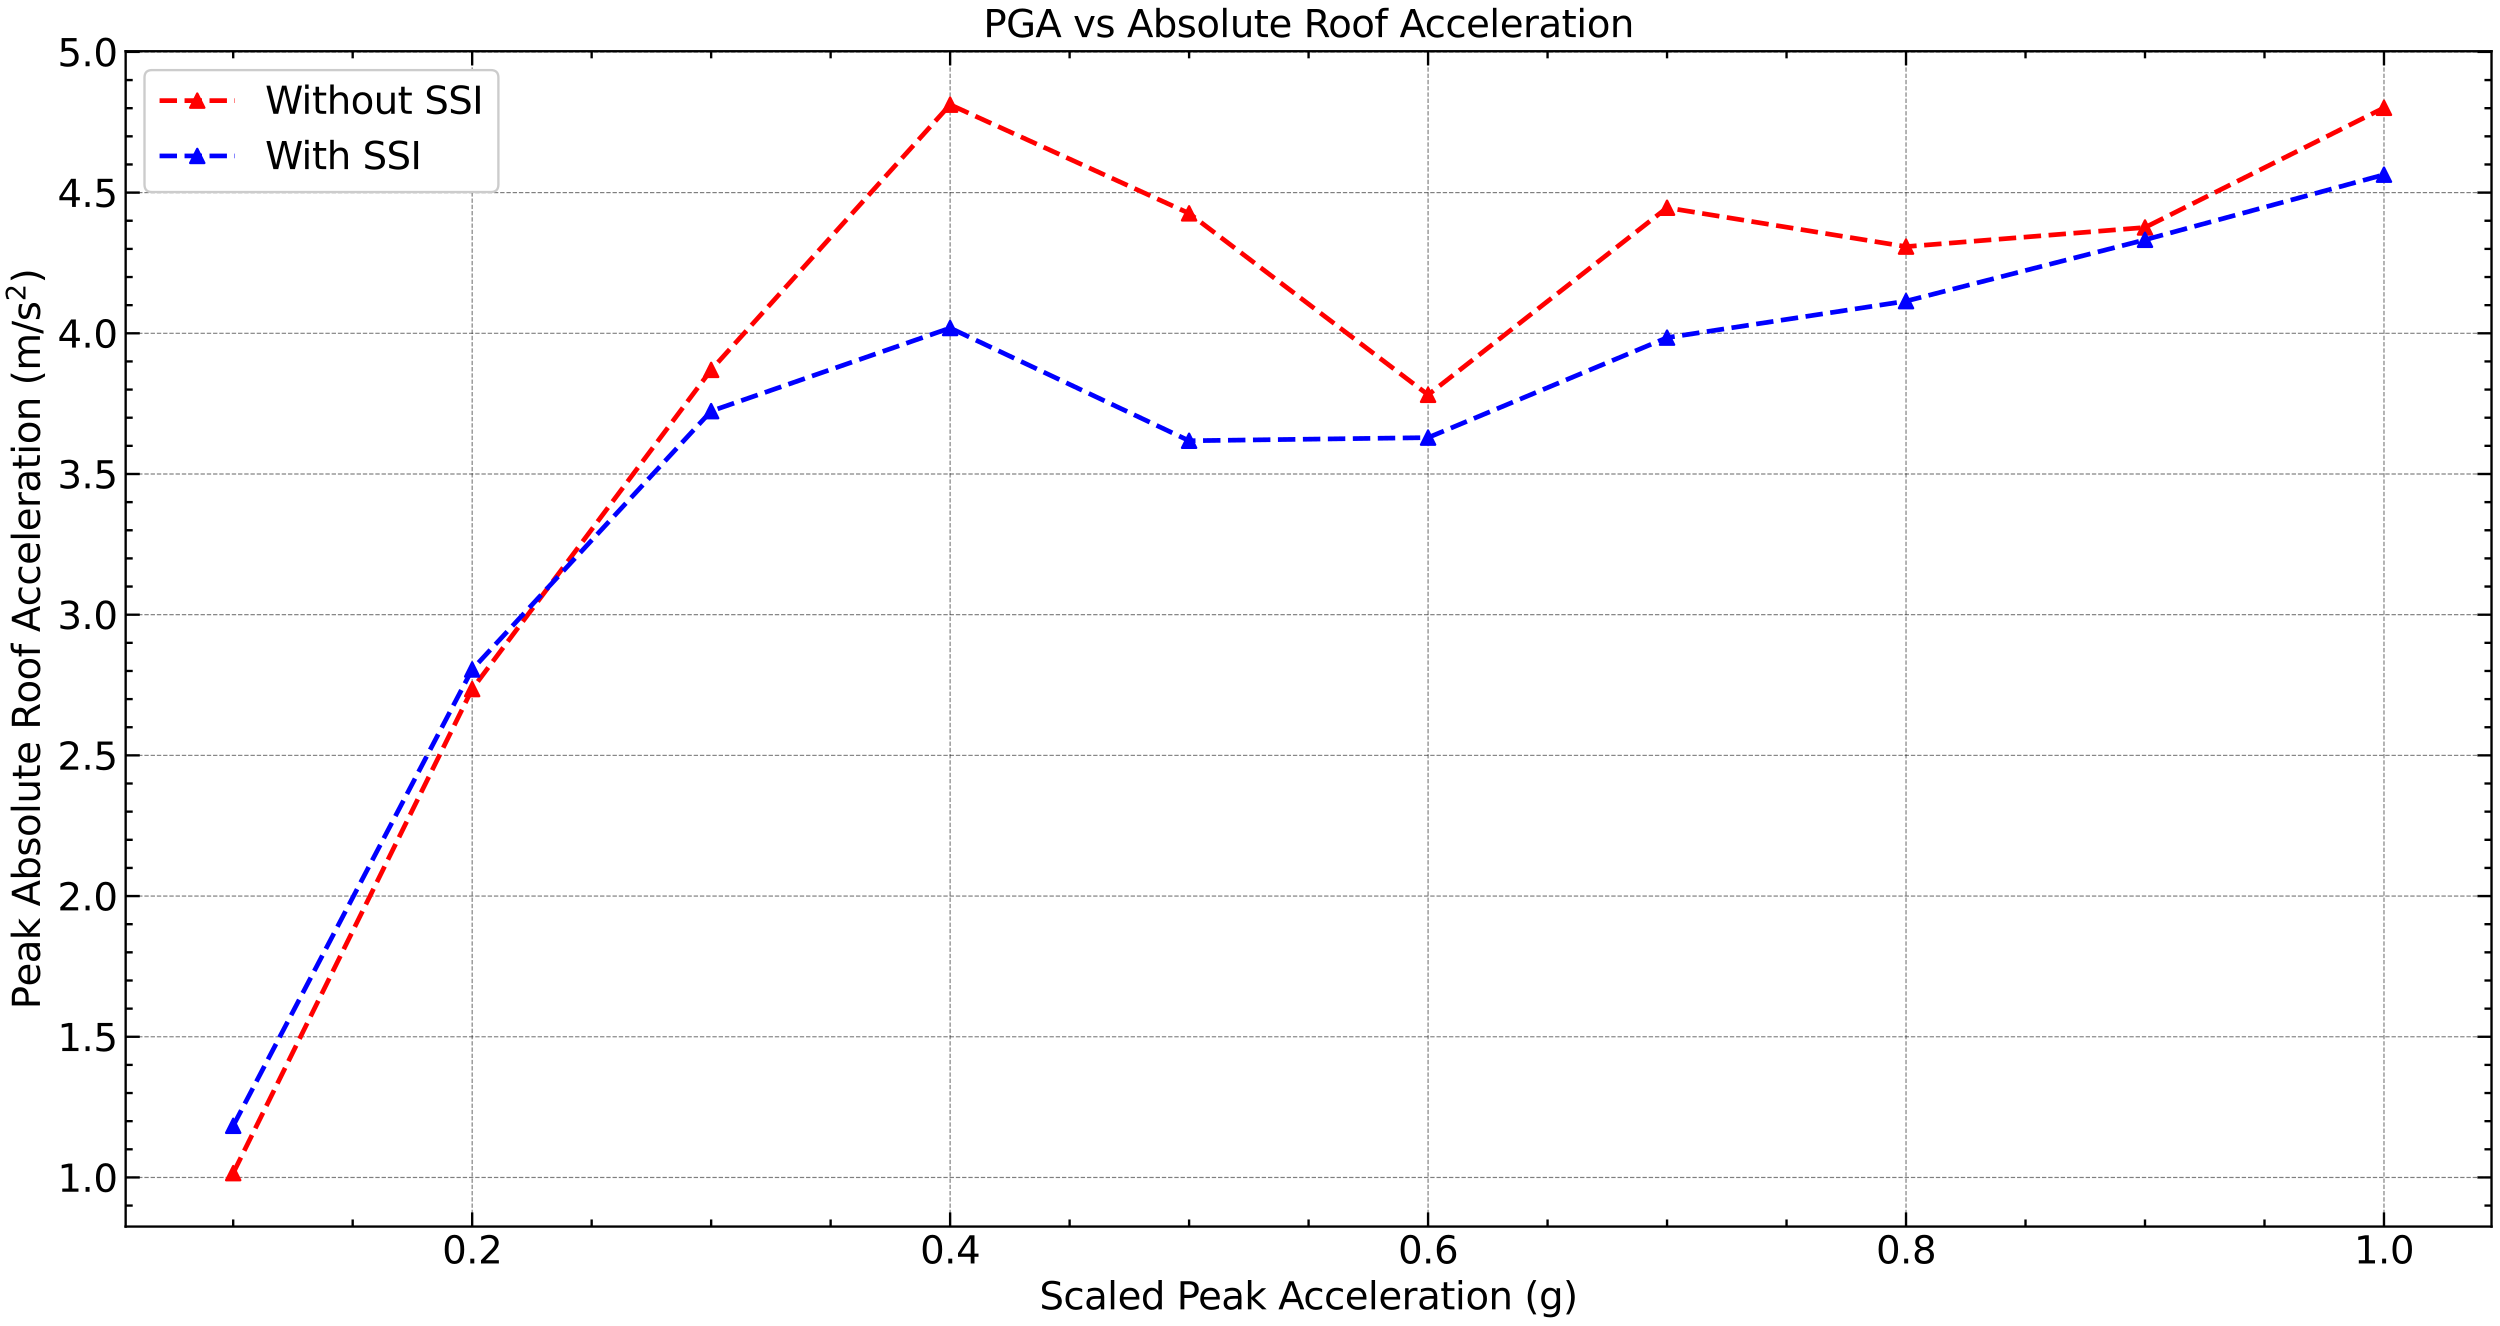 <?xml version="1.0" encoding="utf-8" standalone="no"?>
<!DOCTYPE svg PUBLIC "-//W3C//DTD SVG 1.1//EN"
  "http://www.w3.org/Graphics/SVG/1.1/DTD/svg11.dtd">
<svg xmlns:xlink="http://www.w3.org/1999/xlink" width="1061.345pt" height="562.788pt" viewBox="0 0 1061.345 562.788" xmlns="http://www.w3.org/2000/svg" version="1.1">
 <defs>
  <style type="text/css">*{stroke-linejoin: round; stroke-linecap: butt}</style>
 </defs>
 <g id="figure_1">
  <g id="patch_1">
   <path d="M 0 562.788 
L 1061.345 562.788 
L 1061.345 0 
L 0 0 
z
" style="fill: #ffffff"/>
  </g>
  <g id="axes_1">
   <g id="patch_2">
    <path d="M 53.345 520.717 
L 1057.745 520.717 
L 1057.745 21.758 
L 53.345 21.758 
z
" style="fill: #ffffff"/>
   </g>
   <g id="matplotlib.axis_1">
    <g id="xtick_1">
     <g id="line2d_1">
      <path d="M 200.454 520.717 
L 200.454 21.758 
" clip-path="url(#p9bb91613c3)" style="fill: none; stroke-dasharray: 1.85,0.8; stroke-dashoffset: 0; stroke: #000000; stroke-opacity: 0.5; stroke-width: 0.5"/>
     </g>
     <g id="line2d_2">
      <defs>
       <path id="mefdf644827" d="M 0 0 
L 0 -6 
" style="stroke: #000000"/>
      </defs>
      <g>
       <use xlink:href="#mefdf644827" x="200.454" y="520.717" style="stroke: #000000"/>
      </g>
     </g>
     <g id="line2d_3">
      <defs>
       <path id="mfb02b4ebcb" d="M 0 0 
L 0 6 
" style="stroke: #000000"/>
      </defs>
      <g>
       <use xlink:href="#mfb02b4ebcb" x="200.454" y="21.758" style="stroke: #000000"/>
      </g>
     </g>
     <g id="text_1">
      <!-- 0.2 -->
      <g transform="translate(187.732 536.375) scale(0.16 -0.16)">
       <defs>
        <path id="DejaVuSans-30" d="M 2034 4250 
Q 1547 4250 1301 3770 
Q 1056 3291 1056 2328 
Q 1056 1369 1301 889 
Q 1547 409 2034 409 
Q 2525 409 2770 889 
Q 3016 1369 3016 2328 
Q 3016 3291 2770 3770 
Q 2525 4250 2034 4250 
z
M 2034 4750 
Q 2819 4750 3233 4129 
Q 3647 3509 3647 2328 
Q 3647 1150 3233 529 
Q 2819 -91 2034 -91 
Q 1250 -91 836 529 
Q 422 1150 422 2328 
Q 422 3509 836 4129 
Q 1250 4750 2034 4750 
z
" transform="scale(0.016)"/>
        <path id="DejaVuSans-2e" d="M 684 794 
L 1344 794 
L 1344 0 
L 684 0 
L 684 794 
z
" transform="scale(0.016)"/>
        <path id="DejaVuSans-32" d="M 1228 531 
L 3431 531 
L 3431 0 
L 469 0 
L 469 531 
Q 828 903 1448 1529 
Q 2069 2156 2228 2338 
Q 2531 2678 2651 2914 
Q 2772 3150 2772 3378 
Q 2772 3750 2511 3984 
Q 2250 4219 1831 4219 
Q 1534 4219 1204 4116 
Q 875 4013 500 3803 
L 500 4441 
Q 881 4594 1212 4672 
Q 1544 4750 1819 4750 
Q 2544 4750 2975 4387 
Q 3406 4025 3406 3419 
Q 3406 3131 3298 2873 
Q 3191 2616 2906 2266 
Q 2828 2175 2409 1742 
Q 1991 1309 1228 531 
z
" transform="scale(0.016)"/>
       </defs>
       <use xlink:href="#DejaVuSans-30"/>
       <use xlink:href="#DejaVuSans-2e" x="63.623"/>
       <use xlink:href="#DejaVuSans-32" x="95.41"/>
      </g>
     </g>
    </g>
    <g id="xtick_2">
     <g id="line2d_4">
      <path d="M 403.363 520.717 
L 403.363 21.758 
" clip-path="url(#p9bb91613c3)" style="fill: none; stroke-dasharray: 1.85,0.8; stroke-dashoffset: 0; stroke: #000000; stroke-opacity: 0.5; stroke-width: 0.5"/>
     </g>
     <g id="line2d_5">
      <g>
       <use xlink:href="#mefdf644827" x="403.363" y="520.717" style="stroke: #000000"/>
      </g>
     </g>
     <g id="line2d_6">
      <g>
       <use xlink:href="#mfb02b4ebcb" x="403.363" y="21.758" style="stroke: #000000"/>
      </g>
     </g>
     <g id="text_2">
      <!-- 0.4 -->
      <g transform="translate(390.641 536.375) scale(0.16 -0.16)">
       <defs>
        <path id="DejaVuSans-34" d="M 2419 4116 
L 825 1625 
L 2419 1625 
L 2419 4116 
z
M 2253 4666 
L 3047 4666 
L 3047 1625 
L 3713 1625 
L 3713 1100 
L 3047 1100 
L 3047 0 
L 2419 0 
L 2419 1100 
L 313 1100 
L 313 1709 
L 2253 4666 
z
" transform="scale(0.016)"/>
       </defs>
       <use xlink:href="#DejaVuSans-30"/>
       <use xlink:href="#DejaVuSans-2e" x="63.623"/>
       <use xlink:href="#DejaVuSans-34" x="95.41"/>
      </g>
     </g>
    </g>
    <g id="xtick_3">
     <g id="line2d_7">
      <path d="M 606.272 520.717 
L 606.272 21.758 
" clip-path="url(#p9bb91613c3)" style="fill: none; stroke-dasharray: 1.85,0.8; stroke-dashoffset: 0; stroke: #000000; stroke-opacity: 0.5; stroke-width: 0.5"/>
     </g>
     <g id="line2d_8">
      <g>
       <use xlink:href="#mefdf644827" x="606.272" y="520.717" style="stroke: #000000"/>
      </g>
     </g>
     <g id="line2d_9">
      <g>
       <use xlink:href="#mfb02b4ebcb" x="606.272" y="21.758" style="stroke: #000000"/>
      </g>
     </g>
     <g id="text_3">
      <!-- 0.6 -->
      <g transform="translate(593.55 536.375) scale(0.16 -0.16)">
       <defs>
        <path id="DejaVuSans-36" d="M 2113 2584 
Q 1688 2584 1439 2293 
Q 1191 2003 1191 1497 
Q 1191 994 1439 701 
Q 1688 409 2113 409 
Q 2538 409 2786 701 
Q 3034 994 3034 1497 
Q 3034 2003 2786 2293 
Q 2538 2584 2113 2584 
z
M 3366 4563 
L 3366 3988 
Q 3128 4100 2886 4159 
Q 2644 4219 2406 4219 
Q 1781 4219 1451 3797 
Q 1122 3375 1075 2522 
Q 1259 2794 1537 2939 
Q 1816 3084 2150 3084 
Q 2853 3084 3261 2657 
Q 3669 2231 3669 1497 
Q 3669 778 3244 343 
Q 2819 -91 2113 -91 
Q 1303 -91 875 529 
Q 447 1150 447 2328 
Q 447 3434 972 4092 
Q 1497 4750 2381 4750 
Q 2619 4750 2861 4703 
Q 3103 4656 3366 4563 
z
" transform="scale(0.016)"/>
       </defs>
       <use xlink:href="#DejaVuSans-30"/>
       <use xlink:href="#DejaVuSans-2e" x="63.623"/>
       <use xlink:href="#DejaVuSans-36" x="95.41"/>
      </g>
     </g>
    </g>
    <g id="xtick_4">
     <g id="line2d_10">
      <path d="M 809.181 520.717 
L 809.181 21.758 
" clip-path="url(#p9bb91613c3)" style="fill: none; stroke-dasharray: 1.85,0.8; stroke-dashoffset: 0; stroke: #000000; stroke-opacity: 0.5; stroke-width: 0.5"/>
     </g>
     <g id="line2d_11">
      <g>
       <use xlink:href="#mefdf644827" x="809.181" y="520.717" style="stroke: #000000"/>
      </g>
     </g>
     <g id="line2d_12">
      <g>
       <use xlink:href="#mfb02b4ebcb" x="809.181" y="21.758" style="stroke: #000000"/>
      </g>
     </g>
     <g id="text_4">
      <!-- 0.8 -->
      <g transform="translate(796.459 536.375) scale(0.16 -0.16)">
       <defs>
        <path id="DejaVuSans-38" d="M 2034 2216 
Q 1584 2216 1326 1975 
Q 1069 1734 1069 1313 
Q 1069 891 1326 650 
Q 1584 409 2034 409 
Q 2484 409 2743 651 
Q 3003 894 3003 1313 
Q 3003 1734 2745 1975 
Q 2488 2216 2034 2216 
z
M 1403 2484 
Q 997 2584 770 2862 
Q 544 3141 544 3541 
Q 544 4100 942 4425 
Q 1341 4750 2034 4750 
Q 2731 4750 3128 4425 
Q 3525 4100 3525 3541 
Q 3525 3141 3298 2862 
Q 3072 2584 2669 2484 
Q 3125 2378 3379 2068 
Q 3634 1759 3634 1313 
Q 3634 634 3220 271 
Q 2806 -91 2034 -91 
Q 1263 -91 848 271 
Q 434 634 434 1313 
Q 434 1759 690 2068 
Q 947 2378 1403 2484 
z
M 1172 3481 
Q 1172 3119 1398 2916 
Q 1625 2713 2034 2713 
Q 2441 2713 2670 2916 
Q 2900 3119 2900 3481 
Q 2900 3844 2670 4047 
Q 2441 4250 2034 4250 
Q 1625 4250 1398 4047 
Q 1172 3844 1172 3481 
z
" transform="scale(0.016)"/>
       </defs>
       <use xlink:href="#DejaVuSans-30"/>
       <use xlink:href="#DejaVuSans-2e" x="63.623"/>
       <use xlink:href="#DejaVuSans-38" x="95.41"/>
      </g>
     </g>
    </g>
    <g id="xtick_5">
     <g id="line2d_13">
      <path d="M 1012.09 520.717 
L 1012.09 21.758 
" clip-path="url(#p9bb91613c3)" style="fill: none; stroke-dasharray: 1.85,0.8; stroke-dashoffset: 0; stroke: #000000; stroke-opacity: 0.5; stroke-width: 0.5"/>
     </g>
     <g id="line2d_14">
      <g>
       <use xlink:href="#mefdf644827" x="1012.09" y="520.717" style="stroke: #000000"/>
      </g>
     </g>
     <g id="line2d_15">
      <g>
       <use xlink:href="#mfb02b4ebcb" x="1012.09" y="21.758" style="stroke: #000000"/>
      </g>
     </g>
     <g id="text_5">
      <!-- 1.0 -->
      <g transform="translate(999.368 536.375) scale(0.16 -0.16)">
       <defs>
        <path id="DejaVuSans-31" d="M 794 531 
L 1825 531 
L 1825 4091 
L 703 3866 
L 703 4441 
L 1819 4666 
L 2450 4666 
L 2450 531 
L 3481 531 
L 3481 0 
L 794 0 
L 794 531 
z
" transform="scale(0.016)"/>
       </defs>
       <use xlink:href="#DejaVuSans-31"/>
       <use xlink:href="#DejaVuSans-2e" x="63.623"/>
       <use xlink:href="#DejaVuSans-30" x="95.41"/>
      </g>
     </g>
    </g>
    <g id="xtick_6">
     <g id="line2d_16">
      <defs>
       <path id="m43e5dad229" d="M 0 0 
L 0 -3 
" style="stroke: #000000"/>
      </defs>
      <g>
       <use xlink:href="#m43e5dad229" x="99" y="520.717" style="stroke: #000000"/>
      </g>
     </g>
     <g id="line2d_17">
      <defs>
       <path id="meaf999404d" d="M 0 0 
L 0 3 
" style="stroke: #000000"/>
      </defs>
      <g>
       <use xlink:href="#meaf999404d" x="99" y="21.758" style="stroke: #000000"/>
      </g>
     </g>
    </g>
    <g id="xtick_7">
     <g id="line2d_18">
      <g>
       <use xlink:href="#m43e5dad229" x="149.727" y="520.717" style="stroke: #000000"/>
      </g>
     </g>
     <g id="line2d_19">
      <g>
       <use xlink:href="#meaf999404d" x="149.727" y="21.758" style="stroke: #000000"/>
      </g>
     </g>
    </g>
    <g id="xtick_8">
     <g id="line2d_20">
      <g>
       <use xlink:href="#m43e5dad229" x="251.181" y="520.717" style="stroke: #000000"/>
      </g>
     </g>
     <g id="line2d_21">
      <g>
       <use xlink:href="#meaf999404d" x="251.181" y="21.758" style="stroke: #000000"/>
      </g>
     </g>
    </g>
    <g id="xtick_9">
     <g id="line2d_22">
      <g>
       <use xlink:href="#m43e5dad229" x="301.909" y="520.717" style="stroke: #000000"/>
      </g>
     </g>
     <g id="line2d_23">
      <g>
       <use xlink:href="#meaf999404d" x="301.909" y="21.758" style="stroke: #000000"/>
      </g>
     </g>
    </g>
    <g id="xtick_10">
     <g id="line2d_24">
      <g>
       <use xlink:href="#m43e5dad229" x="352.636" y="520.717" style="stroke: #000000"/>
      </g>
     </g>
     <g id="line2d_25">
      <g>
       <use xlink:href="#meaf999404d" x="352.636" y="21.758" style="stroke: #000000"/>
      </g>
     </g>
    </g>
    <g id="xtick_11">
     <g id="line2d_26">
      <g>
       <use xlink:href="#m43e5dad229" x="454.09" y="520.717" style="stroke: #000000"/>
      </g>
     </g>
     <g id="line2d_27">
      <g>
       <use xlink:href="#meaf999404d" x="454.09" y="21.758" style="stroke: #000000"/>
      </g>
     </g>
    </g>
    <g id="xtick_12">
     <g id="line2d_28">
      <g>
       <use xlink:href="#m43e5dad229" x="504.818" y="520.717" style="stroke: #000000"/>
      </g>
     </g>
     <g id="line2d_29">
      <g>
       <use xlink:href="#meaf999404d" x="504.818" y="21.758" style="stroke: #000000"/>
      </g>
     </g>
    </g>
    <g id="xtick_13">
     <g id="line2d_30">
      <g>
       <use xlink:href="#m43e5dad229" x="555.545" y="520.717" style="stroke: #000000"/>
      </g>
     </g>
     <g id="line2d_31">
      <g>
       <use xlink:href="#meaf999404d" x="555.545" y="21.758" style="stroke: #000000"/>
      </g>
     </g>
    </g>
    <g id="xtick_14">
     <g id="line2d_32">
      <g>
       <use xlink:href="#m43e5dad229" x="657" y="520.717" style="stroke: #000000"/>
      </g>
     </g>
     <g id="line2d_33">
      <g>
       <use xlink:href="#meaf999404d" x="657" y="21.758" style="stroke: #000000"/>
      </g>
     </g>
    </g>
    <g id="xtick_15">
     <g id="line2d_34">
      <g>
       <use xlink:href="#m43e5dad229" x="707.727" y="520.717" style="stroke: #000000"/>
      </g>
     </g>
     <g id="line2d_35">
      <g>
       <use xlink:href="#meaf999404d" x="707.727" y="21.758" style="stroke: #000000"/>
      </g>
     </g>
    </g>
    <g id="xtick_16">
     <g id="line2d_36">
      <g>
       <use xlink:href="#m43e5dad229" x="758.454" y="520.717" style="stroke: #000000"/>
      </g>
     </g>
     <g id="line2d_37">
      <g>
       <use xlink:href="#meaf999404d" x="758.454" y="21.758" style="stroke: #000000"/>
      </g>
     </g>
    </g>
    <g id="xtick_17">
     <g id="line2d_38">
      <g>
       <use xlink:href="#m43e5dad229" x="859.909" y="520.717" style="stroke: #000000"/>
      </g>
     </g>
     <g id="line2d_39">
      <g>
       <use xlink:href="#meaf999404d" x="859.909" y="21.758" style="stroke: #000000"/>
      </g>
     </g>
    </g>
    <g id="xtick_18">
     <g id="line2d_40">
      <g>
       <use xlink:href="#m43e5dad229" x="910.636" y="520.717" style="stroke: #000000"/>
      </g>
     </g>
     <g id="line2d_41">
      <g>
       <use xlink:href="#meaf999404d" x="910.636" y="21.758" style="stroke: #000000"/>
      </g>
     </g>
    </g>
    <g id="xtick_19">
     <g id="line2d_42">
      <g>
       <use xlink:href="#m43e5dad229" x="961.363" y="520.717" style="stroke: #000000"/>
      </g>
     </g>
     <g id="line2d_43">
      <g>
       <use xlink:href="#meaf999404d" x="961.363" y="21.758" style="stroke: #000000"/>
      </g>
     </g>
    </g>
    <g id="text_6">
     <!-- Scaled Peak Acceleration (g) -->
     <g transform="translate(441.289 555.86) scale(0.16 -0.16)">
      <defs>
       <path id="DejaVuSans-53" d="M 3425 4513 
L 3425 3897 
Q 3066 4069 2747 4153 
Q 2428 4238 2131 4238 
Q 1616 4238 1336 4038 
Q 1056 3838 1056 3469 
Q 1056 3159 1242 3001 
Q 1428 2844 1947 2747 
L 2328 2669 
Q 3034 2534 3370 2195 
Q 3706 1856 3706 1288 
Q 3706 609 3251 259 
Q 2797 -91 1919 -91 
Q 1588 -91 1214 -16 
Q 841 59 441 206 
L 441 856 
Q 825 641 1194 531 
Q 1563 422 1919 422 
Q 2459 422 2753 634 
Q 3047 847 3047 1241 
Q 3047 1584 2836 1778 
Q 2625 1972 2144 2069 
L 1759 2144 
Q 1053 2284 737 2584 
Q 422 2884 422 3419 
Q 422 4038 858 4394 
Q 1294 4750 2059 4750 
Q 2388 4750 2728 4690 
Q 3069 4631 3425 4513 
z
" transform="scale(0.016)"/>
       <path id="DejaVuSans-63" d="M 3122 3366 
L 3122 2828 
Q 2878 2963 2633 3030 
Q 2388 3097 2138 3097 
Q 1578 3097 1268 2742 
Q 959 2388 959 1747 
Q 959 1106 1268 751 
Q 1578 397 2138 397 
Q 2388 397 2633 464 
Q 2878 531 3122 666 
L 3122 134 
Q 2881 22 2623 -34 
Q 2366 -91 2075 -91 
Q 1284 -91 818 406 
Q 353 903 353 1747 
Q 353 2603 823 3093 
Q 1294 3584 2113 3584 
Q 2378 3584 2631 3529 
Q 2884 3475 3122 3366 
z
" transform="scale(0.016)"/>
       <path id="DejaVuSans-61" d="M 2194 1759 
Q 1497 1759 1228 1600 
Q 959 1441 959 1056 
Q 959 750 1161 570 
Q 1363 391 1709 391 
Q 2188 391 2477 730 
Q 2766 1069 2766 1631 
L 2766 1759 
L 2194 1759 
z
M 3341 1997 
L 3341 0 
L 2766 0 
L 2766 531 
Q 2569 213 2275 61 
Q 1981 -91 1556 -91 
Q 1019 -91 701 211 
Q 384 513 384 1019 
Q 384 1609 779 1909 
Q 1175 2209 1959 2209 
L 2766 2209 
L 2766 2266 
Q 2766 2663 2505 2880 
Q 2244 3097 1772 3097 
Q 1472 3097 1187 3025 
Q 903 2953 641 2809 
L 641 3341 
Q 956 3463 1253 3523 
Q 1550 3584 1831 3584 
Q 2591 3584 2966 3190 
Q 3341 2797 3341 1997 
z
" transform="scale(0.016)"/>
       <path id="DejaVuSans-6c" d="M 603 4863 
L 1178 4863 
L 1178 0 
L 603 0 
L 603 4863 
z
" transform="scale(0.016)"/>
       <path id="DejaVuSans-65" d="M 3597 1894 
L 3597 1613 
L 953 1613 
Q 991 1019 1311 708 
Q 1631 397 2203 397 
Q 2534 397 2845 478 
Q 3156 559 3463 722 
L 3463 178 
Q 3153 47 2828 -22 
Q 2503 -91 2169 -91 
Q 1331 -91 842 396 
Q 353 884 353 1716 
Q 353 2575 817 3079 
Q 1281 3584 2069 3584 
Q 2775 3584 3186 3129 
Q 3597 2675 3597 1894 
z
M 3022 2063 
Q 3016 2534 2758 2815 
Q 2500 3097 2075 3097 
Q 1594 3097 1305 2825 
Q 1016 2553 972 2059 
L 3022 2063 
z
" transform="scale(0.016)"/>
       <path id="DejaVuSans-64" d="M 2906 2969 
L 2906 4863 
L 3481 4863 
L 3481 0 
L 2906 0 
L 2906 525 
Q 2725 213 2448 61 
Q 2172 -91 1784 -91 
Q 1150 -91 751 415 
Q 353 922 353 1747 
Q 353 2572 751 3078 
Q 1150 3584 1784 3584 
Q 2172 3584 2448 3432 
Q 2725 3281 2906 2969 
z
M 947 1747 
Q 947 1113 1208 752 
Q 1469 391 1925 391 
Q 2381 391 2643 752 
Q 2906 1113 2906 1747 
Q 2906 2381 2643 2742 
Q 2381 3103 1925 3103 
Q 1469 3103 1208 2742 
Q 947 2381 947 1747 
z
" transform="scale(0.016)"/>
       <path id="DejaVuSans-20" transform="scale(0.016)"/>
       <path id="DejaVuSans-50" d="M 1259 4147 
L 1259 2394 
L 2053 2394 
Q 2494 2394 2734 2622 
Q 2975 2850 2975 3272 
Q 2975 3691 2734 3919 
Q 2494 4147 2053 4147 
L 1259 4147 
z
M 628 4666 
L 2053 4666 
Q 2838 4666 3239 4311 
Q 3641 3956 3641 3272 
Q 3641 2581 3239 2228 
Q 2838 1875 2053 1875 
L 1259 1875 
L 1259 0 
L 628 0 
L 628 4666 
z
" transform="scale(0.016)"/>
       <path id="DejaVuSans-6b" d="M 581 4863 
L 1159 4863 
L 1159 1991 
L 2875 3500 
L 3609 3500 
L 1753 1863 
L 3688 0 
L 2938 0 
L 1159 1709 
L 1159 0 
L 581 0 
L 581 4863 
z
" transform="scale(0.016)"/>
       <path id="DejaVuSans-41" d="M 2188 4044 
L 1331 1722 
L 3047 1722 
L 2188 4044 
z
M 1831 4666 
L 2547 4666 
L 4325 0 
L 3669 0 
L 3244 1197 
L 1141 1197 
L 716 0 
L 50 0 
L 1831 4666 
z
" transform="scale(0.016)"/>
       <path id="DejaVuSans-72" d="M 2631 2963 
Q 2534 3019 2420 3045 
Q 2306 3072 2169 3072 
Q 1681 3072 1420 2755 
Q 1159 2438 1159 1844 
L 1159 0 
L 581 0 
L 581 3500 
L 1159 3500 
L 1159 2956 
Q 1341 3275 1631 3429 
Q 1922 3584 2338 3584 
Q 2397 3584 2469 3576 
Q 2541 3569 2628 3553 
L 2631 2963 
z
" transform="scale(0.016)"/>
       <path id="DejaVuSans-74" d="M 1172 4494 
L 1172 3500 
L 2356 3500 
L 2356 3053 
L 1172 3053 
L 1172 1153 
Q 1172 725 1289 603 
Q 1406 481 1766 481 
L 2356 481 
L 2356 0 
L 1766 0 
Q 1100 0 847 248 
Q 594 497 594 1153 
L 594 3053 
L 172 3053 
L 172 3500 
L 594 3500 
L 594 4494 
L 1172 4494 
z
" transform="scale(0.016)"/>
       <path id="DejaVuSans-69" d="M 603 3500 
L 1178 3500 
L 1178 0 
L 603 0 
L 603 3500 
z
M 603 4863 
L 1178 4863 
L 1178 4134 
L 603 4134 
L 603 4863 
z
" transform="scale(0.016)"/>
       <path id="DejaVuSans-6f" d="M 1959 3097 
Q 1497 3097 1228 2736 
Q 959 2375 959 1747 
Q 959 1119 1226 758 
Q 1494 397 1959 397 
Q 2419 397 2687 759 
Q 2956 1122 2956 1747 
Q 2956 2369 2687 2733 
Q 2419 3097 1959 3097 
z
M 1959 3584 
Q 2709 3584 3137 3096 
Q 3566 2609 3566 1747 
Q 3566 888 3137 398 
Q 2709 -91 1959 -91 
Q 1206 -91 779 398 
Q 353 888 353 1747 
Q 353 2609 779 3096 
Q 1206 3584 1959 3584 
z
" transform="scale(0.016)"/>
       <path id="DejaVuSans-6e" d="M 3513 2113 
L 3513 0 
L 2938 0 
L 2938 2094 
Q 2938 2591 2744 2837 
Q 2550 3084 2163 3084 
Q 1697 3084 1428 2787 
Q 1159 2491 1159 1978 
L 1159 0 
L 581 0 
L 581 3500 
L 1159 3500 
L 1159 2956 
Q 1366 3272 1645 3428 
Q 1925 3584 2291 3584 
Q 2894 3584 3203 3211 
Q 3513 2838 3513 2113 
z
" transform="scale(0.016)"/>
       <path id="DejaVuSans-28" d="M 1984 4856 
Q 1566 4138 1362 3434 
Q 1159 2731 1159 2009 
Q 1159 1288 1364 580 
Q 1569 -128 1984 -844 
L 1484 -844 
Q 1016 -109 783 600 
Q 550 1309 550 2009 
Q 550 2706 781 3412 
Q 1013 4119 1484 4856 
L 1984 4856 
z
" transform="scale(0.016)"/>
       <path id="DejaVuSans-67" d="M 2906 1791 
Q 2906 2416 2648 2759 
Q 2391 3103 1925 3103 
Q 1463 3103 1205 2759 
Q 947 2416 947 1791 
Q 947 1169 1205 825 
Q 1463 481 1925 481 
Q 2391 481 2648 825 
Q 2906 1169 2906 1791 
z
M 3481 434 
Q 3481 -459 3084 -895 
Q 2688 -1331 1869 -1331 
Q 1566 -1331 1297 -1286 
Q 1028 -1241 775 -1147 
L 775 -588 
Q 1028 -725 1275 -790 
Q 1522 -856 1778 -856 
Q 2344 -856 2625 -561 
Q 2906 -266 2906 331 
L 2906 616 
Q 2728 306 2450 153 
Q 2172 0 1784 0 
Q 1141 0 747 490 
Q 353 981 353 1791 
Q 353 2603 747 3093 
Q 1141 3584 1784 3584 
Q 2172 3584 2450 3431 
Q 2728 3278 2906 2969 
L 2906 3500 
L 3481 3500 
L 3481 434 
z
" transform="scale(0.016)"/>
       <path id="DejaVuSans-29" d="M 513 4856 
L 1013 4856 
Q 1481 4119 1714 3412 
Q 1947 2706 1947 2009 
Q 1947 1309 1714 600 
Q 1481 -109 1013 -844 
L 513 -844 
Q 928 -128 1133 580 
Q 1338 1288 1338 2009 
Q 1338 2731 1133 3434 
Q 928 4138 513 4856 
z
" transform="scale(0.016)"/>
      </defs>
      <use xlink:href="#DejaVuSans-53"/>
      <use xlink:href="#DejaVuSans-63" x="63.477"/>
      <use xlink:href="#DejaVuSans-61" x="118.457"/>
      <use xlink:href="#DejaVuSans-6c" x="179.736"/>
      <use xlink:href="#DejaVuSans-65" x="207.52"/>
      <use xlink:href="#DejaVuSans-64" x="269.043"/>
      <use xlink:href="#DejaVuSans-20" x="332.52"/>
      <use xlink:href="#DejaVuSans-50" x="364.307"/>
      <use xlink:href="#DejaVuSans-65" x="420.984"/>
      <use xlink:href="#DejaVuSans-61" x="482.508"/>
      <use xlink:href="#DejaVuSans-6b" x="543.787"/>
      <use xlink:href="#DejaVuSans-20" x="601.697"/>
      <use xlink:href="#DejaVuSans-41" x="633.484"/>
      <use xlink:href="#DejaVuSans-63" x="700.143"/>
      <use xlink:href="#DejaVuSans-63" x="755.123"/>
      <use xlink:href="#DejaVuSans-65" x="810.104"/>
      <use xlink:href="#DejaVuSans-6c" x="871.627"/>
      <use xlink:href="#DejaVuSans-65" x="899.41"/>
      <use xlink:href="#DejaVuSans-72" x="960.934"/>
      <use xlink:href="#DejaVuSans-61" x="1002.047"/>
      <use xlink:href="#DejaVuSans-74" x="1063.326"/>
      <use xlink:href="#DejaVuSans-69" x="1102.535"/>
      <use xlink:href="#DejaVuSans-6f" x="1130.318"/>
      <use xlink:href="#DejaVuSans-6e" x="1191.5"/>
      <use xlink:href="#DejaVuSans-20" x="1254.879"/>
      <use xlink:href="#DejaVuSans-28" x="1286.666"/>
      <use xlink:href="#DejaVuSans-67" x="1325.68"/>
      <use xlink:href="#DejaVuSans-29" x="1389.156"/>
     </g>
    </g>
   </g>
   <g id="matplotlib.axis_2">
    <g id="ytick_1">
     <g id="line2d_44">
      <path d="M 53.345 499.872 
L 1057.745 499.872 
" clip-path="url(#p9bb91613c3)" style="fill: none; stroke-dasharray: 1.85,0.8; stroke-dashoffset: 0; stroke: #000000; stroke-opacity: 0.5; stroke-width: 0.5"/>
     </g>
     <g id="line2d_45">
      <defs>
       <path id="me4b2b09ee4" d="M 0 0 
L 6 0 
" style="stroke: #000000"/>
      </defs>
      <g>
       <use xlink:href="#me4b2b09ee4" x="53.345" y="499.872" style="stroke: #000000"/>
      </g>
     </g>
     <g id="line2d_46">
      <defs>
       <path id="mfc0354e6c9" d="M 0 0 
L -6 0 
" style="stroke: #000000"/>
      </defs>
      <g>
       <use xlink:href="#mfc0354e6c9" x="1057.745" y="499.872" style="stroke: #000000"/>
      </g>
     </g>
     <g id="text_7">
      <!-- 1.0 -->
      <g transform="translate(24.4 505.95) scale(0.16 -0.16)">
       <use xlink:href="#DejaVuSans-31"/>
       <use xlink:href="#DejaVuSans-2e" x="63.623"/>
       <use xlink:href="#DejaVuSans-30" x="95.41"/>
      </g>
     </g>
    </g>
    <g id="ytick_2">
     <g id="line2d_47">
      <path d="M 53.345 440.143 
L 1057.745 440.143 
" clip-path="url(#p9bb91613c3)" style="fill: none; stroke-dasharray: 1.85,0.8; stroke-dashoffset: 0; stroke: #000000; stroke-opacity: 0.5; stroke-width: 0.5"/>
     </g>
     <g id="line2d_48">
      <g>
       <use xlink:href="#me4b2b09ee4" x="53.345" y="440.143" style="stroke: #000000"/>
      </g>
     </g>
     <g id="line2d_49">
      <g>
       <use xlink:href="#mfc0354e6c9" x="1057.745" y="440.143" style="stroke: #000000"/>
      </g>
     </g>
     <g id="text_8">
      <!-- 1.5 -->
      <g transform="translate(24.4 446.222) scale(0.16 -0.16)">
       <defs>
        <path id="DejaVuSans-35" d="M 691 4666 
L 3169 4666 
L 3169 4134 
L 1269 4134 
L 1269 2991 
Q 1406 3038 1543 3061 
Q 1681 3084 1819 3084 
Q 2600 3084 3056 2656 
Q 3513 2228 3513 1497 
Q 3513 744 3044 326 
Q 2575 -91 1722 -91 
Q 1428 -91 1123 -41 
Q 819 9 494 109 
L 494 744 
Q 775 591 1075 516 
Q 1375 441 1709 441 
Q 2250 441 2565 725 
Q 2881 1009 2881 1497 
Q 2881 1984 2565 2268 
Q 2250 2553 1709 2553 
Q 1456 2553 1204 2497 
Q 953 2441 691 2322 
L 691 4666 
z
" transform="scale(0.016)"/>
       </defs>
       <use xlink:href="#DejaVuSans-31"/>
       <use xlink:href="#DejaVuSans-2e" x="63.623"/>
       <use xlink:href="#DejaVuSans-35" x="95.41"/>
      </g>
     </g>
    </g>
    <g id="ytick_3">
     <g id="line2d_50">
      <path d="M 53.345 380.414 
L 1057.745 380.414 
" clip-path="url(#p9bb91613c3)" style="fill: none; stroke-dasharray: 1.85,0.8; stroke-dashoffset: 0; stroke: #000000; stroke-opacity: 0.5; stroke-width: 0.5"/>
     </g>
     <g id="line2d_51">
      <g>
       <use xlink:href="#me4b2b09ee4" x="53.345" y="380.414" style="stroke: #000000"/>
      </g>
     </g>
     <g id="line2d_52">
      <g>
       <use xlink:href="#mfc0354e6c9" x="1057.745" y="380.414" style="stroke: #000000"/>
      </g>
     </g>
     <g id="text_9">
      <!-- 2.0 -->
      <g transform="translate(24.4 386.493) scale(0.16 -0.16)">
       <use xlink:href="#DejaVuSans-32"/>
       <use xlink:href="#DejaVuSans-2e" x="63.623"/>
       <use xlink:href="#DejaVuSans-30" x="95.41"/>
      </g>
     </g>
    </g>
    <g id="ytick_4">
     <g id="line2d_53">
      <path d="M 53.345 320.685 
L 1057.745 320.685 
" clip-path="url(#p9bb91613c3)" style="fill: none; stroke-dasharray: 1.85,0.8; stroke-dashoffset: 0; stroke: #000000; stroke-opacity: 0.5; stroke-width: 0.5"/>
     </g>
     <g id="line2d_54">
      <g>
       <use xlink:href="#me4b2b09ee4" x="53.345" y="320.685" style="stroke: #000000"/>
      </g>
     </g>
     <g id="line2d_55">
      <g>
       <use xlink:href="#mfc0354e6c9" x="1057.745" y="320.685" style="stroke: #000000"/>
      </g>
     </g>
     <g id="text_10">
      <!-- 2.5 -->
      <g transform="translate(24.4 326.764) scale(0.16 -0.16)">
       <use xlink:href="#DejaVuSans-32"/>
       <use xlink:href="#DejaVuSans-2e" x="63.623"/>
       <use xlink:href="#DejaVuSans-35" x="95.41"/>
      </g>
     </g>
    </g>
    <g id="ytick_5">
     <g id="line2d_56">
      <path d="M 53.345 260.956 
L 1057.745 260.956 
" clip-path="url(#p9bb91613c3)" style="fill: none; stroke-dasharray: 1.85,0.8; stroke-dashoffset: 0; stroke: #000000; stroke-opacity: 0.5; stroke-width: 0.5"/>
     </g>
     <g id="line2d_57">
      <g>
       <use xlink:href="#me4b2b09ee4" x="53.345" y="260.956" style="stroke: #000000"/>
      </g>
     </g>
     <g id="line2d_58">
      <g>
       <use xlink:href="#mfc0354e6c9" x="1057.745" y="260.956" style="stroke: #000000"/>
      </g>
     </g>
     <g id="text_11">
      <!-- 3.0 -->
      <g transform="translate(24.4 267.035) scale(0.16 -0.16)">
       <defs>
        <path id="DejaVuSans-33" d="M 2597 2516 
Q 3050 2419 3304 2112 
Q 3559 1806 3559 1356 
Q 3559 666 3084 287 
Q 2609 -91 1734 -91 
Q 1441 -91 1130 -33 
Q 819 25 488 141 
L 488 750 
Q 750 597 1062 519 
Q 1375 441 1716 441 
Q 2309 441 2620 675 
Q 2931 909 2931 1356 
Q 2931 1769 2642 2001 
Q 2353 2234 1838 2234 
L 1294 2234 
L 1294 2753 
L 1863 2753 
Q 2328 2753 2575 2939 
Q 2822 3125 2822 3475 
Q 2822 3834 2567 4026 
Q 2313 4219 1838 4219 
Q 1578 4219 1281 4162 
Q 984 4106 628 3988 
L 628 4550 
Q 988 4650 1302 4700 
Q 1616 4750 1894 4750 
Q 2613 4750 3031 4423 
Q 3450 4097 3450 3541 
Q 3450 3153 3228 2886 
Q 3006 2619 2597 2516 
z
" transform="scale(0.016)"/>
       </defs>
       <use xlink:href="#DejaVuSans-33"/>
       <use xlink:href="#DejaVuSans-2e" x="63.623"/>
       <use xlink:href="#DejaVuSans-30" x="95.41"/>
      </g>
     </g>
    </g>
    <g id="ytick_6">
     <g id="line2d_59">
      <path d="M 53.345 201.227 
L 1057.745 201.227 
" clip-path="url(#p9bb91613c3)" style="fill: none; stroke-dasharray: 1.85,0.8; stroke-dashoffset: 0; stroke: #000000; stroke-opacity: 0.5; stroke-width: 0.5"/>
     </g>
     <g id="line2d_60">
      <g>
       <use xlink:href="#me4b2b09ee4" x="53.345" y="201.227" style="stroke: #000000"/>
      </g>
     </g>
     <g id="line2d_61">
      <g>
       <use xlink:href="#mfc0354e6c9" x="1057.745" y="201.227" style="stroke: #000000"/>
      </g>
     </g>
     <g id="text_12">
      <!-- 3.5 -->
      <g transform="translate(24.4 207.306) scale(0.16 -0.16)">
       <use xlink:href="#DejaVuSans-33"/>
       <use xlink:href="#DejaVuSans-2e" x="63.623"/>
       <use xlink:href="#DejaVuSans-35" x="95.41"/>
      </g>
     </g>
    </g>
    <g id="ytick_7">
     <g id="line2d_62">
      <path d="M 53.345 141.498 
L 1057.745 141.498 
" clip-path="url(#p9bb91613c3)" style="fill: none; stroke-dasharray: 1.85,0.8; stroke-dashoffset: 0; stroke: #000000; stroke-opacity: 0.5; stroke-width: 0.5"/>
     </g>
     <g id="line2d_63">
      <g>
       <use xlink:href="#me4b2b09ee4" x="53.345" y="141.498" style="stroke: #000000"/>
      </g>
     </g>
     <g id="line2d_64">
      <g>
       <use xlink:href="#mfc0354e6c9" x="1057.745" y="141.498" style="stroke: #000000"/>
      </g>
     </g>
     <g id="text_13">
      <!-- 4.0 -->
      <g transform="translate(24.4 147.577) scale(0.16 -0.16)">
       <use xlink:href="#DejaVuSans-34"/>
       <use xlink:href="#DejaVuSans-2e" x="63.623"/>
       <use xlink:href="#DejaVuSans-30" x="95.41"/>
      </g>
     </g>
    </g>
    <g id="ytick_8">
     <g id="line2d_65">
      <path d="M 53.345 81.769 
L 1057.745 81.769 
" clip-path="url(#p9bb91613c3)" style="fill: none; stroke-dasharray: 1.85,0.8; stroke-dashoffset: 0; stroke: #000000; stroke-opacity: 0.5; stroke-width: 0.5"/>
     </g>
     <g id="line2d_66">
      <g>
       <use xlink:href="#me4b2b09ee4" x="53.345" y="81.769" style="stroke: #000000"/>
      </g>
     </g>
     <g id="line2d_67">
      <g>
       <use xlink:href="#mfc0354e6c9" x="1057.745" y="81.769" style="stroke: #000000"/>
      </g>
     </g>
     <g id="text_14">
      <!-- 4.5 -->
      <g transform="translate(24.4 87.848) scale(0.16 -0.16)">
       <use xlink:href="#DejaVuSans-34"/>
       <use xlink:href="#DejaVuSans-2e" x="63.623"/>
       <use xlink:href="#DejaVuSans-35" x="95.41"/>
      </g>
     </g>
    </g>
    <g id="ytick_9">
     <g id="line2d_68">
      <path d="M 53.345 22.04 
L 1057.745 22.04 
" clip-path="url(#p9bb91613c3)" style="fill: none; stroke-dasharray: 1.85,0.8; stroke-dashoffset: 0; stroke: #000000; stroke-opacity: 0.5; stroke-width: 0.5"/>
     </g>
     <g id="line2d_69">
      <g>
       <use xlink:href="#me4b2b09ee4" x="53.345" y="22.04" style="stroke: #000000"/>
      </g>
     </g>
     <g id="line2d_70">
      <g>
       <use xlink:href="#mfc0354e6c9" x="1057.745" y="22.04" style="stroke: #000000"/>
      </g>
     </g>
     <g id="text_15">
      <!-- 5.0 -->
      <g transform="translate(24.4 28.119) scale(0.16 -0.16)">
       <use xlink:href="#DejaVuSans-35"/>
       <use xlink:href="#DejaVuSans-2e" x="63.623"/>
       <use xlink:href="#DejaVuSans-30" x="95.41"/>
      </g>
     </g>
    </g>
    <g id="ytick_10">
     <g id="line2d_71">
      <defs>
       <path id="m662cdcf1f0" d="M 0 0 
L 3 0 
" style="stroke: #000000"/>
      </defs>
      <g>
       <use xlink:href="#m662cdcf1f0" x="53.345" y="511.817" style="stroke: #000000"/>
      </g>
     </g>
     <g id="line2d_72">
      <defs>
       <path id="ma80aa64930" d="M 0 0 
L -3 0 
" style="stroke: #000000"/>
      </defs>
      <g>
       <use xlink:href="#ma80aa64930" x="1057.745" y="511.817" style="stroke: #000000"/>
      </g>
     </g>
    </g>
    <g id="ytick_11">
     <g id="line2d_73">
      <g>
       <use xlink:href="#m662cdcf1f0" x="53.345" y="487.926" style="stroke: #000000"/>
      </g>
     </g>
     <g id="line2d_74">
      <g>
       <use xlink:href="#ma80aa64930" x="1057.745" y="487.926" style="stroke: #000000"/>
      </g>
     </g>
    </g>
    <g id="ytick_12">
     <g id="line2d_75">
      <g>
       <use xlink:href="#m662cdcf1f0" x="53.345" y="475.98" style="stroke: #000000"/>
      </g>
     </g>
     <g id="line2d_76">
      <g>
       <use xlink:href="#ma80aa64930" x="1057.745" y="475.98" style="stroke: #000000"/>
      </g>
     </g>
    </g>
    <g id="ytick_13">
     <g id="line2d_77">
      <g>
       <use xlink:href="#m662cdcf1f0" x="53.345" y="464.034" style="stroke: #000000"/>
      </g>
     </g>
     <g id="line2d_78">
      <g>
       <use xlink:href="#ma80aa64930" x="1057.745" y="464.034" style="stroke: #000000"/>
      </g>
     </g>
    </g>
    <g id="ytick_14">
     <g id="line2d_79">
      <g>
       <use xlink:href="#m662cdcf1f0" x="53.345" y="452.089" style="stroke: #000000"/>
      </g>
     </g>
     <g id="line2d_80">
      <g>
       <use xlink:href="#ma80aa64930" x="1057.745" y="452.089" style="stroke: #000000"/>
      </g>
     </g>
    </g>
    <g id="ytick_15">
     <g id="line2d_81">
      <g>
       <use xlink:href="#m662cdcf1f0" x="53.345" y="428.197" style="stroke: #000000"/>
      </g>
     </g>
     <g id="line2d_82">
      <g>
       <use xlink:href="#ma80aa64930" x="1057.745" y="428.197" style="stroke: #000000"/>
      </g>
     </g>
    </g>
    <g id="ytick_16">
     <g id="line2d_83">
      <g>
       <use xlink:href="#m662cdcf1f0" x="53.345" y="416.251" style="stroke: #000000"/>
      </g>
     </g>
     <g id="line2d_84">
      <g>
       <use xlink:href="#ma80aa64930" x="1057.745" y="416.251" style="stroke: #000000"/>
      </g>
     </g>
    </g>
    <g id="ytick_17">
     <g id="line2d_85">
      <g>
       <use xlink:href="#m662cdcf1f0" x="53.345" y="404.305" style="stroke: #000000"/>
      </g>
     </g>
     <g id="line2d_86">
      <g>
       <use xlink:href="#ma80aa64930" x="1057.745" y="404.305" style="stroke: #000000"/>
      </g>
     </g>
    </g>
    <g id="ytick_18">
     <g id="line2d_87">
      <g>
       <use xlink:href="#m662cdcf1f0" x="53.345" y="392.36" style="stroke: #000000"/>
      </g>
     </g>
     <g id="line2d_88">
      <g>
       <use xlink:href="#ma80aa64930" x="1057.745" y="392.36" style="stroke: #000000"/>
      </g>
     </g>
    </g>
    <g id="ytick_19">
     <g id="line2d_89">
      <g>
       <use xlink:href="#m662cdcf1f0" x="53.345" y="368.468" style="stroke: #000000"/>
      </g>
     </g>
     <g id="line2d_90">
      <g>
       <use xlink:href="#ma80aa64930" x="1057.745" y="368.468" style="stroke: #000000"/>
      </g>
     </g>
    </g>
    <g id="ytick_20">
     <g id="line2d_91">
      <g>
       <use xlink:href="#m662cdcf1f0" x="53.345" y="356.522" style="stroke: #000000"/>
      </g>
     </g>
     <g id="line2d_92">
      <g>
       <use xlink:href="#ma80aa64930" x="1057.745" y="356.522" style="stroke: #000000"/>
      </g>
     </g>
    </g>
    <g id="ytick_21">
     <g id="line2d_93">
      <g>
       <use xlink:href="#m662cdcf1f0" x="53.345" y="344.577" style="stroke: #000000"/>
      </g>
     </g>
     <g id="line2d_94">
      <g>
       <use xlink:href="#ma80aa64930" x="1057.745" y="344.577" style="stroke: #000000"/>
      </g>
     </g>
    </g>
    <g id="ytick_22">
     <g id="line2d_95">
      <g>
       <use xlink:href="#m662cdcf1f0" x="53.345" y="332.631" style="stroke: #000000"/>
      </g>
     </g>
     <g id="line2d_96">
      <g>
       <use xlink:href="#ma80aa64930" x="1057.745" y="332.631" style="stroke: #000000"/>
      </g>
     </g>
    </g>
    <g id="ytick_23">
     <g id="line2d_97">
      <g>
       <use xlink:href="#m662cdcf1f0" x="53.345" y="308.739" style="stroke: #000000"/>
      </g>
     </g>
     <g id="line2d_98">
      <g>
       <use xlink:href="#ma80aa64930" x="1057.745" y="308.739" style="stroke: #000000"/>
      </g>
     </g>
    </g>
    <g id="ytick_24">
     <g id="line2d_99">
      <g>
       <use xlink:href="#m662cdcf1f0" x="53.345" y="296.793" style="stroke: #000000"/>
      </g>
     </g>
     <g id="line2d_100">
      <g>
       <use xlink:href="#ma80aa64930" x="1057.745" y="296.793" style="stroke: #000000"/>
      </g>
     </g>
    </g>
    <g id="ytick_25">
     <g id="line2d_101">
      <g>
       <use xlink:href="#m662cdcf1f0" x="53.345" y="284.848" style="stroke: #000000"/>
      </g>
     </g>
     <g id="line2d_102">
      <g>
       <use xlink:href="#ma80aa64930" x="1057.745" y="284.848" style="stroke: #000000"/>
      </g>
     </g>
    </g>
    <g id="ytick_26">
     <g id="line2d_103">
      <g>
       <use xlink:href="#m662cdcf1f0" x="53.345" y="272.902" style="stroke: #000000"/>
      </g>
     </g>
     <g id="line2d_104">
      <g>
       <use xlink:href="#ma80aa64930" x="1057.745" y="272.902" style="stroke: #000000"/>
      </g>
     </g>
    </g>
    <g id="ytick_27">
     <g id="line2d_105">
      <g>
       <use xlink:href="#m662cdcf1f0" x="53.345" y="249.01" style="stroke: #000000"/>
      </g>
     </g>
     <g id="line2d_106">
      <g>
       <use xlink:href="#ma80aa64930" x="1057.745" y="249.01" style="stroke: #000000"/>
      </g>
     </g>
    </g>
    <g id="ytick_28">
     <g id="line2d_107">
      <g>
       <use xlink:href="#m662cdcf1f0" x="53.345" y="237.065" style="stroke: #000000"/>
      </g>
     </g>
     <g id="line2d_108">
      <g>
       <use xlink:href="#ma80aa64930" x="1057.745" y="237.065" style="stroke: #000000"/>
      </g>
     </g>
    </g>
    <g id="ytick_29">
     <g id="line2d_109">
      <g>
       <use xlink:href="#m662cdcf1f0" x="53.345" y="225.119" style="stroke: #000000"/>
      </g>
     </g>
     <g id="line2d_110">
      <g>
       <use xlink:href="#ma80aa64930" x="1057.745" y="225.119" style="stroke: #000000"/>
      </g>
     </g>
    </g>
    <g id="ytick_30">
     <g id="line2d_111">
      <g>
       <use xlink:href="#m662cdcf1f0" x="53.345" y="213.173" style="stroke: #000000"/>
      </g>
     </g>
     <g id="line2d_112">
      <g>
       <use xlink:href="#ma80aa64930" x="1057.745" y="213.173" style="stroke: #000000"/>
      </g>
     </g>
    </g>
    <g id="ytick_31">
     <g id="line2d_113">
      <g>
       <use xlink:href="#m662cdcf1f0" x="53.345" y="189.281" style="stroke: #000000"/>
      </g>
     </g>
     <g id="line2d_114">
      <g>
       <use xlink:href="#ma80aa64930" x="1057.745" y="189.281" style="stroke: #000000"/>
      </g>
     </g>
    </g>
    <g id="ytick_32">
     <g id="line2d_115">
      <g>
       <use xlink:href="#m662cdcf1f0" x="53.345" y="177.336" style="stroke: #000000"/>
      </g>
     </g>
     <g id="line2d_116">
      <g>
       <use xlink:href="#ma80aa64930" x="1057.745" y="177.336" style="stroke: #000000"/>
      </g>
     </g>
    </g>
    <g id="ytick_33">
     <g id="line2d_117">
      <g>
       <use xlink:href="#m662cdcf1f0" x="53.345" y="165.39" style="stroke: #000000"/>
      </g>
     </g>
     <g id="line2d_118">
      <g>
       <use xlink:href="#ma80aa64930" x="1057.745" y="165.39" style="stroke: #000000"/>
      </g>
     </g>
    </g>
    <g id="ytick_34">
     <g id="line2d_119">
      <g>
       <use xlink:href="#m662cdcf1f0" x="53.345" y="153.444" style="stroke: #000000"/>
      </g>
     </g>
     <g id="line2d_120">
      <g>
       <use xlink:href="#ma80aa64930" x="1057.745" y="153.444" style="stroke: #000000"/>
      </g>
     </g>
    </g>
    <g id="ytick_35">
     <g id="line2d_121">
      <g>
       <use xlink:href="#m662cdcf1f0" x="53.345" y="129.553" style="stroke: #000000"/>
      </g>
     </g>
     <g id="line2d_122">
      <g>
       <use xlink:href="#ma80aa64930" x="1057.745" y="129.553" style="stroke: #000000"/>
      </g>
     </g>
    </g>
    <g id="ytick_36">
     <g id="line2d_123">
      <g>
       <use xlink:href="#m662cdcf1f0" x="53.345" y="117.607" style="stroke: #000000"/>
      </g>
     </g>
     <g id="line2d_124">
      <g>
       <use xlink:href="#ma80aa64930" x="1057.745" y="117.607" style="stroke: #000000"/>
      </g>
     </g>
    </g>
    <g id="ytick_37">
     <g id="line2d_125">
      <g>
       <use xlink:href="#m662cdcf1f0" x="53.345" y="105.661" style="stroke: #000000"/>
      </g>
     </g>
     <g id="line2d_126">
      <g>
       <use xlink:href="#ma80aa64930" x="1057.745" y="105.661" style="stroke: #000000"/>
      </g>
     </g>
    </g>
    <g id="ytick_38">
     <g id="line2d_127">
      <g>
       <use xlink:href="#m662cdcf1f0" x="53.345" y="93.715" style="stroke: #000000"/>
      </g>
     </g>
     <g id="line2d_128">
      <g>
       <use xlink:href="#ma80aa64930" x="1057.745" y="93.715" style="stroke: #000000"/>
      </g>
     </g>
    </g>
    <g id="ytick_39">
     <g id="line2d_129">
      <g>
       <use xlink:href="#m662cdcf1f0" x="53.345" y="69.824" style="stroke: #000000"/>
      </g>
     </g>
     <g id="line2d_130">
      <g>
       <use xlink:href="#ma80aa64930" x="1057.745" y="69.824" style="stroke: #000000"/>
      </g>
     </g>
    </g>
    <g id="ytick_40">
     <g id="line2d_131">
      <g>
       <use xlink:href="#m662cdcf1f0" x="53.345" y="57.878" style="stroke: #000000"/>
      </g>
     </g>
     <g id="line2d_132">
      <g>
       <use xlink:href="#ma80aa64930" x="1057.745" y="57.878" style="stroke: #000000"/>
      </g>
     </g>
    </g>
    <g id="ytick_41">
     <g id="line2d_133">
      <g>
       <use xlink:href="#m662cdcf1f0" x="53.345" y="45.932" style="stroke: #000000"/>
      </g>
     </g>
     <g id="line2d_134">
      <g>
       <use xlink:href="#ma80aa64930" x="1057.745" y="45.932" style="stroke: #000000"/>
      </g>
     </g>
    </g>
    <g id="ytick_42">
     <g id="line2d_135">
      <g>
       <use xlink:href="#m662cdcf1f0" x="53.345" y="33.986" style="stroke: #000000"/>
      </g>
     </g>
     <g id="line2d_136">
      <g>
       <use xlink:href="#ma80aa64930" x="1057.745" y="33.986" style="stroke: #000000"/>
      </g>
     </g>
    </g>
    <g id="text_16">
     <!-- Peak Absolute Roof Acceleration (m/s$^2$) -->
     <g transform="translate(17.073 428.438) rotate(-90) scale(0.16 -0.16)">
      <defs>
       <path id="DejaVuSans-62" d="M 3116 1747 
Q 3116 2381 2855 2742 
Q 2594 3103 2138 3103 
Q 1681 3103 1420 2742 
Q 1159 2381 1159 1747 
Q 1159 1113 1420 752 
Q 1681 391 2138 391 
Q 2594 391 2855 752 
Q 3116 1113 3116 1747 
z
M 1159 2969 
Q 1341 3281 1617 3432 
Q 1894 3584 2278 3584 
Q 2916 3584 3314 3078 
Q 3713 2572 3713 1747 
Q 3713 922 3314 415 
Q 2916 -91 2278 -91 
Q 1894 -91 1617 61 
Q 1341 213 1159 525 
L 1159 0 
L 581 0 
L 581 4863 
L 1159 4863 
L 1159 2969 
z
" transform="scale(0.016)"/>
       <path id="DejaVuSans-73" d="M 2834 3397 
L 2834 2853 
Q 2591 2978 2328 3040 
Q 2066 3103 1784 3103 
Q 1356 3103 1142 2972 
Q 928 2841 928 2578 
Q 928 2378 1081 2264 
Q 1234 2150 1697 2047 
L 1894 2003 
Q 2506 1872 2764 1633 
Q 3022 1394 3022 966 
Q 3022 478 2636 193 
Q 2250 -91 1575 -91 
Q 1294 -91 989 -36 
Q 684 19 347 128 
L 347 722 
Q 666 556 975 473 
Q 1284 391 1588 391 
Q 1994 391 2212 530 
Q 2431 669 2431 922 
Q 2431 1156 2273 1281 
Q 2116 1406 1581 1522 
L 1381 1569 
Q 847 1681 609 1914 
Q 372 2147 372 2553 
Q 372 3047 722 3315 
Q 1072 3584 1716 3584 
Q 2034 3584 2315 3537 
Q 2597 3491 2834 3397 
z
" transform="scale(0.016)"/>
       <path id="DejaVuSans-75" d="M 544 1381 
L 544 3500 
L 1119 3500 
L 1119 1403 
Q 1119 906 1312 657 
Q 1506 409 1894 409 
Q 2359 409 2629 706 
Q 2900 1003 2900 1516 
L 2900 3500 
L 3475 3500 
L 3475 0 
L 2900 0 
L 2900 538 
Q 2691 219 2414 64 
Q 2138 -91 1772 -91 
Q 1169 -91 856 284 
Q 544 659 544 1381 
z
M 1991 3584 
L 1991 3584 
z
" transform="scale(0.016)"/>
       <path id="DejaVuSans-52" d="M 2841 2188 
Q 3044 2119 3236 1894 
Q 3428 1669 3622 1275 
L 4263 0 
L 3584 0 
L 2988 1197 
Q 2756 1666 2539 1819 
Q 2322 1972 1947 1972 
L 1259 1972 
L 1259 0 
L 628 0 
L 628 4666 
L 2053 4666 
Q 2853 4666 3247 4331 
Q 3641 3997 3641 3322 
Q 3641 2881 3436 2590 
Q 3231 2300 2841 2188 
z
M 1259 4147 
L 1259 2491 
L 2053 2491 
Q 2509 2491 2742 2702 
Q 2975 2913 2975 3322 
Q 2975 3731 2742 3939 
Q 2509 4147 2053 4147 
L 1259 4147 
z
" transform="scale(0.016)"/>
       <path id="DejaVuSans-66" d="M 2375 4863 
L 2375 4384 
L 1825 4384 
Q 1516 4384 1395 4259 
Q 1275 4134 1275 3809 
L 1275 3500 
L 2222 3500 
L 2222 3053 
L 1275 3053 
L 1275 0 
L 697 0 
L 697 3053 
L 147 3053 
L 147 3500 
L 697 3500 
L 697 3744 
Q 697 4328 969 4595 
Q 1241 4863 1831 4863 
L 2375 4863 
z
" transform="scale(0.016)"/>
       <path id="DejaVuSans-6d" d="M 3328 2828 
Q 3544 3216 3844 3400 
Q 4144 3584 4550 3584 
Q 5097 3584 5394 3201 
Q 5691 2819 5691 2113 
L 5691 0 
L 5113 0 
L 5113 2094 
Q 5113 2597 4934 2840 
Q 4756 3084 4391 3084 
Q 3944 3084 3684 2787 
Q 3425 2491 3425 1978 
L 3425 0 
L 2847 0 
L 2847 2094 
Q 2847 2600 2669 2842 
Q 2491 3084 2119 3084 
Q 1678 3084 1418 2786 
Q 1159 2488 1159 1978 
L 1159 0 
L 581 0 
L 581 3500 
L 1159 3500 
L 1159 2956 
Q 1356 3278 1631 3431 
Q 1906 3584 2284 3584 
Q 2666 3584 2933 3390 
Q 3200 3197 3328 2828 
z
" transform="scale(0.016)"/>
       <path id="DejaVuSans-2f" d="M 1625 4666 
L 2156 4666 
L 531 -594 
L 0 -594 
L 1625 4666 
z
" transform="scale(0.016)"/>
      </defs>
      <use xlink:href="#DejaVuSans-50" transform="translate(0 0.766)"/>
      <use xlink:href="#DejaVuSans-65" transform="translate(60.303 0.766)"/>
      <use xlink:href="#DejaVuSans-61" transform="translate(121.826 0.766)"/>
      <use xlink:href="#DejaVuSans-6b" transform="translate(183.105 0.766)"/>
      <use xlink:href="#DejaVuSans-20" transform="translate(241.016 0.766)"/>
      <use xlink:href="#DejaVuSans-41" transform="translate(272.803 0.766)"/>
      <use xlink:href="#DejaVuSans-62" transform="translate(341.211 0.766)"/>
      <use xlink:href="#DejaVuSans-73" transform="translate(404.688 0.766)"/>
      <use xlink:href="#DejaVuSans-6f" transform="translate(456.787 0.766)"/>
      <use xlink:href="#DejaVuSans-6c" transform="translate(517.969 0.766)"/>
      <use xlink:href="#DejaVuSans-75" transform="translate(545.752 0.766)"/>
      <use xlink:href="#DejaVuSans-74" transform="translate(609.131 0.766)"/>
      <use xlink:href="#DejaVuSans-65" transform="translate(648.34 0.766)"/>
      <use xlink:href="#DejaVuSans-20" transform="translate(709.863 0.766)"/>
      <use xlink:href="#DejaVuSans-52" transform="translate(741.65 0.766)"/>
      <use xlink:href="#DejaVuSans-6f" transform="translate(811.133 0.766)"/>
      <use xlink:href="#DejaVuSans-6f" transform="translate(872.314 0.766)"/>
      <use xlink:href="#DejaVuSans-66" transform="translate(933.496 0.766)"/>
      <use xlink:href="#DejaVuSans-20" transform="translate(968.701 0.766)"/>
      <use xlink:href="#DejaVuSans-41" transform="translate(1000.488 0.766)"/>
      <use xlink:href="#DejaVuSans-63" transform="translate(1068.896 0.766)"/>
      <use xlink:href="#DejaVuSans-63" transform="translate(1123.877 0.766)"/>
      <use xlink:href="#DejaVuSans-65" transform="translate(1178.857 0.766)"/>
      <use xlink:href="#DejaVuSans-6c" transform="translate(1240.381 0.766)"/>
      <use xlink:href="#DejaVuSans-65" transform="translate(1268.164 0.766)"/>
      <use xlink:href="#DejaVuSans-72" transform="translate(1329.688 0.766)"/>
      <use xlink:href="#DejaVuSans-61" transform="translate(1370.801 0.766)"/>
      <use xlink:href="#DejaVuSans-74" transform="translate(1432.08 0.766)"/>
      <use xlink:href="#DejaVuSans-69" transform="translate(1471.289 0.766)"/>
      <use xlink:href="#DejaVuSans-6f" transform="translate(1499.072 0.766)"/>
      <use xlink:href="#DejaVuSans-6e" transform="translate(1560.254 0.766)"/>
      <use xlink:href="#DejaVuSans-20" transform="translate(1623.633 0.766)"/>
      <use xlink:href="#DejaVuSans-28" transform="translate(1655.42 0.766)"/>
      <use xlink:href="#DejaVuSans-6d" transform="translate(1694.434 0.766)"/>
      <use xlink:href="#DejaVuSans-2f" transform="translate(1791.846 0.766)"/>
      <use xlink:href="#DejaVuSans-73" transform="translate(1825.537 0.766)"/>
      <use xlink:href="#DejaVuSans-32" transform="translate(1878.594 39.047) scale(0.7)"/>
      <use xlink:href="#DejaVuSans-29" transform="translate(1925.864 0.766)"/>
     </g>
    </g>
   </g>
   <g id="line2d_137">
    <path d="M 99 498.038 
L 200.454 292.53 
L 301.909 157.027 
L 403.363 44.438 
L 504.818 90.572 
L 606.272 167.613 
L 707.727 88.192 
L 809.181 104.697 
L 910.636 96.573 
L 1012.09 45.771 
" clip-path="url(#p9bb91613c3)" style="fill: none; stroke-dasharray: 7.4,3.2; stroke-dashoffset: 0; stroke: #ff0000; stroke-width: 2"/>
    <defs>
     <path id="m2459298512" d="M 0 -3 
L -3 3 
L 3 3 
z
" style="stroke: #ff0000; stroke-linejoin: miter"/>
    </defs>
    <g clip-path="url(#p9bb91613c3)">
     <use xlink:href="#m2459298512" x="99" y="498.038" style="fill: #ff0000; stroke: #ff0000; stroke-linejoin: miter"/>
     <use xlink:href="#m2459298512" x="200.454" y="292.53" style="fill: #ff0000; stroke: #ff0000; stroke-linejoin: miter"/>
     <use xlink:href="#m2459298512" x="301.909" y="157.027" style="fill: #ff0000; stroke: #ff0000; stroke-linejoin: miter"/>
     <use xlink:href="#m2459298512" x="403.363" y="44.438" style="fill: #ff0000; stroke: #ff0000; stroke-linejoin: miter"/>
     <use xlink:href="#m2459298512" x="504.818" y="90.572" style="fill: #ff0000; stroke: #ff0000; stroke-linejoin: miter"/>
     <use xlink:href="#m2459298512" x="606.272" y="167.613" style="fill: #ff0000; stroke: #ff0000; stroke-linejoin: miter"/>
     <use xlink:href="#m2459298512" x="707.727" y="88.192" style="fill: #ff0000; stroke: #ff0000; stroke-linejoin: miter"/>
     <use xlink:href="#m2459298512" x="809.181" y="104.697" style="fill: #ff0000; stroke: #ff0000; stroke-linejoin: miter"/>
     <use xlink:href="#m2459298512" x="910.636" y="96.573" style="fill: #ff0000; stroke: #ff0000; stroke-linejoin: miter"/>
     <use xlink:href="#m2459298512" x="1012.09" y="45.771" style="fill: #ff0000; stroke: #ff0000; stroke-linejoin: miter"/>
    </g>
   </g>
   <g id="line2d_138">
    <path d="M 99 477.942 
L 200.454 284.213 
L 301.909 174.536 
L 403.363 139.251 
L 504.818 187.119 
L 606.272 185.785 
L 707.727 143.347 
L 809.181 127.843 
L 910.636 101.799 
L 1012.09 74.16 
" clip-path="url(#p9bb91613c3)" style="fill: none; stroke-dasharray: 7.4,3.2; stroke-dashoffset: 0; stroke: #0000ff; stroke-width: 2"/>
    <defs>
     <path id="m6a7b4a7c63" d="M 0 -3 
L -3 3 
L 3 3 
z
" style="stroke: #0000ff; stroke-linejoin: miter"/>
    </defs>
    <g clip-path="url(#p9bb91613c3)">
     <use xlink:href="#m6a7b4a7c63" x="99" y="477.942" style="fill: #0000ff; stroke: #0000ff; stroke-linejoin: miter"/>
     <use xlink:href="#m6a7b4a7c63" x="200.454" y="284.213" style="fill: #0000ff; stroke: #0000ff; stroke-linejoin: miter"/>
     <use xlink:href="#m6a7b4a7c63" x="301.909" y="174.536" style="fill: #0000ff; stroke: #0000ff; stroke-linejoin: miter"/>
     <use xlink:href="#m6a7b4a7c63" x="403.363" y="139.251" style="fill: #0000ff; stroke: #0000ff; stroke-linejoin: miter"/>
     <use xlink:href="#m6a7b4a7c63" x="504.818" y="187.119" style="fill: #0000ff; stroke: #0000ff; stroke-linejoin: miter"/>
     <use xlink:href="#m6a7b4a7c63" x="606.272" y="185.785" style="fill: #0000ff; stroke: #0000ff; stroke-linejoin: miter"/>
     <use xlink:href="#m6a7b4a7c63" x="707.727" y="143.347" style="fill: #0000ff; stroke: #0000ff; stroke-linejoin: miter"/>
     <use xlink:href="#m6a7b4a7c63" x="809.181" y="127.843" style="fill: #0000ff; stroke: #0000ff; stroke-linejoin: miter"/>
     <use xlink:href="#m6a7b4a7c63" x="910.636" y="101.799" style="fill: #0000ff; stroke: #0000ff; stroke-linejoin: miter"/>
     <use xlink:href="#m6a7b4a7c63" x="1012.09" y="74.16" style="fill: #0000ff; stroke: #0000ff; stroke-linejoin: miter"/>
    </g>
   </g>
   <g id="patch_3">
    <path d="M 53.345 520.717 
L 53.345 21.758 
" style="fill: none; stroke: #000000; stroke-linejoin: miter; stroke-linecap: square"/>
   </g>
   <g id="patch_4">
    <path d="M 1057.745 520.717 
L 1057.745 21.758 
" style="fill: none; stroke: #000000; stroke-linejoin: miter; stroke-linecap: square"/>
   </g>
   <g id="patch_5">
    <path d="M 53.345 520.717 
L 1057.745 520.717 
" style="fill: none; stroke: #000000; stroke-linejoin: miter; stroke-linecap: square"/>
   </g>
   <g id="patch_6">
    <path d="M 53.345 21.758 
L 1057.745 21.758 
" style="fill: none; stroke: #000000; stroke-linejoin: miter; stroke-linecap: square"/>
   </g>
   <g id="text_17">
    <!-- PGA vs Absolute Roof Acceleration -->
    <g transform="translate(417.495 15.758) scale(0.16 -0.16)">
     <defs>
      <path id="DejaVuSans-47" d="M 3809 666 
L 3809 1919 
L 2778 1919 
L 2778 2438 
L 4434 2438 
L 4434 434 
Q 4069 175 3628 42 
Q 3188 -91 2688 -91 
Q 1594 -91 976 548 
Q 359 1188 359 2328 
Q 359 3472 976 4111 
Q 1594 4750 2688 4750 
Q 3144 4750 3555 4637 
Q 3966 4525 4313 4306 
L 4313 3634 
Q 3963 3931 3569 4081 
Q 3175 4231 2741 4231 
Q 1884 4231 1454 3753 
Q 1025 3275 1025 2328 
Q 1025 1384 1454 906 
Q 1884 428 2741 428 
Q 3075 428 3337 486 
Q 3600 544 3809 666 
z
" transform="scale(0.016)"/>
      <path id="DejaVuSans-76" d="M 191 3500 
L 800 3500 
L 1894 563 
L 2988 3500 
L 3597 3500 
L 2284 0 
L 1503 0 
L 191 3500 
z
" transform="scale(0.016)"/>
     </defs>
     <use xlink:href="#DejaVuSans-50"/>
     <use xlink:href="#DejaVuSans-47" x="60.303"/>
     <use xlink:href="#DejaVuSans-41" x="137.793"/>
     <use xlink:href="#DejaVuSans-20" x="206.201"/>
     <use xlink:href="#DejaVuSans-76" x="237.988"/>
     <use xlink:href="#DejaVuSans-73" x="297.168"/>
     <use xlink:href="#DejaVuSans-20" x="349.268"/>
     <use xlink:href="#DejaVuSans-41" x="381.055"/>
     <use xlink:href="#DejaVuSans-62" x="449.463"/>
     <use xlink:href="#DejaVuSans-73" x="512.939"/>
     <use xlink:href="#DejaVuSans-6f" x="565.039"/>
     <use xlink:href="#DejaVuSans-6c" x="626.221"/>
     <use xlink:href="#DejaVuSans-75" x="654.004"/>
     <use xlink:href="#DejaVuSans-74" x="717.383"/>
     <use xlink:href="#DejaVuSans-65" x="756.592"/>
     <use xlink:href="#DejaVuSans-20" x="818.115"/>
     <use xlink:href="#DejaVuSans-52" x="849.902"/>
     <use xlink:href="#DejaVuSans-6f" x="914.885"/>
     <use xlink:href="#DejaVuSans-6f" x="976.066"/>
     <use xlink:href="#DejaVuSans-66" x="1037.248"/>
     <use xlink:href="#DejaVuSans-20" x="1072.453"/>
     <use xlink:href="#DejaVuSans-41" x="1104.24"/>
     <use xlink:href="#DejaVuSans-63" x="1170.898"/>
     <use xlink:href="#DejaVuSans-63" x="1225.879"/>
     <use xlink:href="#DejaVuSans-65" x="1280.859"/>
     <use xlink:href="#DejaVuSans-6c" x="1342.383"/>
     <use xlink:href="#DejaVuSans-65" x="1370.166"/>
     <use xlink:href="#DejaVuSans-72" x="1431.689"/>
     <use xlink:href="#DejaVuSans-61" x="1472.803"/>
     <use xlink:href="#DejaVuSans-74" x="1534.082"/>
     <use xlink:href="#DejaVuSans-69" x="1573.291"/>
     <use xlink:href="#DejaVuSans-6f" x="1601.074"/>
     <use xlink:href="#DejaVuSans-6e" x="1662.256"/>
    </g>
   </g>
   <g id="legend_1">
    <g id="patch_7">
     <path d="M 64.545 81.528 
L 208.385 81.528 
Q 211.585 81.528 211.585 78.328 
L 211.585 32.958 
Q 211.585 29.758 208.385 29.758 
L 64.545 29.758 
Q 61.345 29.758 61.345 32.958 
L 61.345 78.328 
Q 61.345 81.528 64.545 81.528 
z
" style="fill: #ffffff; stroke: #cccccc; stroke-linejoin: miter"/>
    </g>
    <g id="line2d_139">
     <path d="M 67.745 42.715 
L 83.745 42.715 
L 99.745 42.715 
" style="fill: none; stroke-dasharray: 7.4,3.2; stroke-dashoffset: 0; stroke: #ff0000; stroke-width: 2"/>
     <g>
      <use xlink:href="#m2459298512" x="83.745" y="42.715" style="fill: #ff0000; stroke: #ff0000; stroke-linejoin: miter"/>
     </g>
    </g>
    <g id="text_18">
     <!-- Without SSI -->
     <g transform="translate(112.545 48.315) scale(0.16 -0.16)">
      <defs>
       <path id="DejaVuSans-57" d="M 213 4666 
L 850 4666 
L 1831 722 
L 2809 4666 
L 3519 4666 
L 4500 722 
L 5478 4666 
L 6119 4666 
L 4947 0 
L 4153 0 
L 3169 4050 
L 2175 0 
L 1381 0 
L 213 4666 
z
" transform="scale(0.016)"/>
       <path id="DejaVuSans-68" d="M 3513 2113 
L 3513 0 
L 2938 0 
L 2938 2094 
Q 2938 2591 2744 2837 
Q 2550 3084 2163 3084 
Q 1697 3084 1428 2787 
Q 1159 2491 1159 1978 
L 1159 0 
L 581 0 
L 581 4863 
L 1159 4863 
L 1159 2956 
Q 1366 3272 1645 3428 
Q 1925 3584 2291 3584 
Q 2894 3584 3203 3211 
Q 3513 2838 3513 2113 
z
" transform="scale(0.016)"/>
       <path id="DejaVuSans-49" d="M 628 4666 
L 1259 4666 
L 1259 0 
L 628 0 
L 628 4666 
z
" transform="scale(0.016)"/>
      </defs>
      <use xlink:href="#DejaVuSans-57"/>
      <use xlink:href="#DejaVuSans-69" x="96.627"/>
      <use xlink:href="#DejaVuSans-74" x="124.41"/>
      <use xlink:href="#DejaVuSans-68" x="163.619"/>
      <use xlink:href="#DejaVuSans-6f" x="226.998"/>
      <use xlink:href="#DejaVuSans-75" x="288.18"/>
      <use xlink:href="#DejaVuSans-74" x="351.559"/>
      <use xlink:href="#DejaVuSans-20" x="390.768"/>
      <use xlink:href="#DejaVuSans-53" x="422.555"/>
      <use xlink:href="#DejaVuSans-53" x="486.031"/>
      <use xlink:href="#DejaVuSans-49" x="549.508"/>
     </g>
    </g>
    <g id="line2d_140">
     <path d="M 67.745 66.2 
L 83.745 66.2 
L 99.745 66.2 
" style="fill: none; stroke-dasharray: 7.4,3.2; stroke-dashoffset: 0; stroke: #0000ff; stroke-width: 2"/>
     <g>
      <use xlink:href="#m6a7b4a7c63" x="83.745" y="66.2" style="fill: #0000ff; stroke: #0000ff; stroke-linejoin: miter"/>
     </g>
    </g>
    <g id="text_19">
     <!-- With SSI -->
     <g transform="translate(112.545 71.8) scale(0.16 -0.16)">
      <use xlink:href="#DejaVuSans-57"/>
      <use xlink:href="#DejaVuSans-69" x="96.627"/>
      <use xlink:href="#DejaVuSans-74" x="124.41"/>
      <use xlink:href="#DejaVuSans-68" x="163.619"/>
      <use xlink:href="#DejaVuSans-20" x="226.998"/>
      <use xlink:href="#DejaVuSans-53" x="258.785"/>
      <use xlink:href="#DejaVuSans-53" x="322.262"/>
      <use xlink:href="#DejaVuSans-49" x="385.738"/>
     </g>
    </g>
   </g>
  </g>
 </g>
 <defs>
  <clipPath id="p9bb91613c3">
   <rect x="53.345" y="21.758" width="1004.4" height="498.96"/>
  </clipPath>
 </defs>
</svg>

